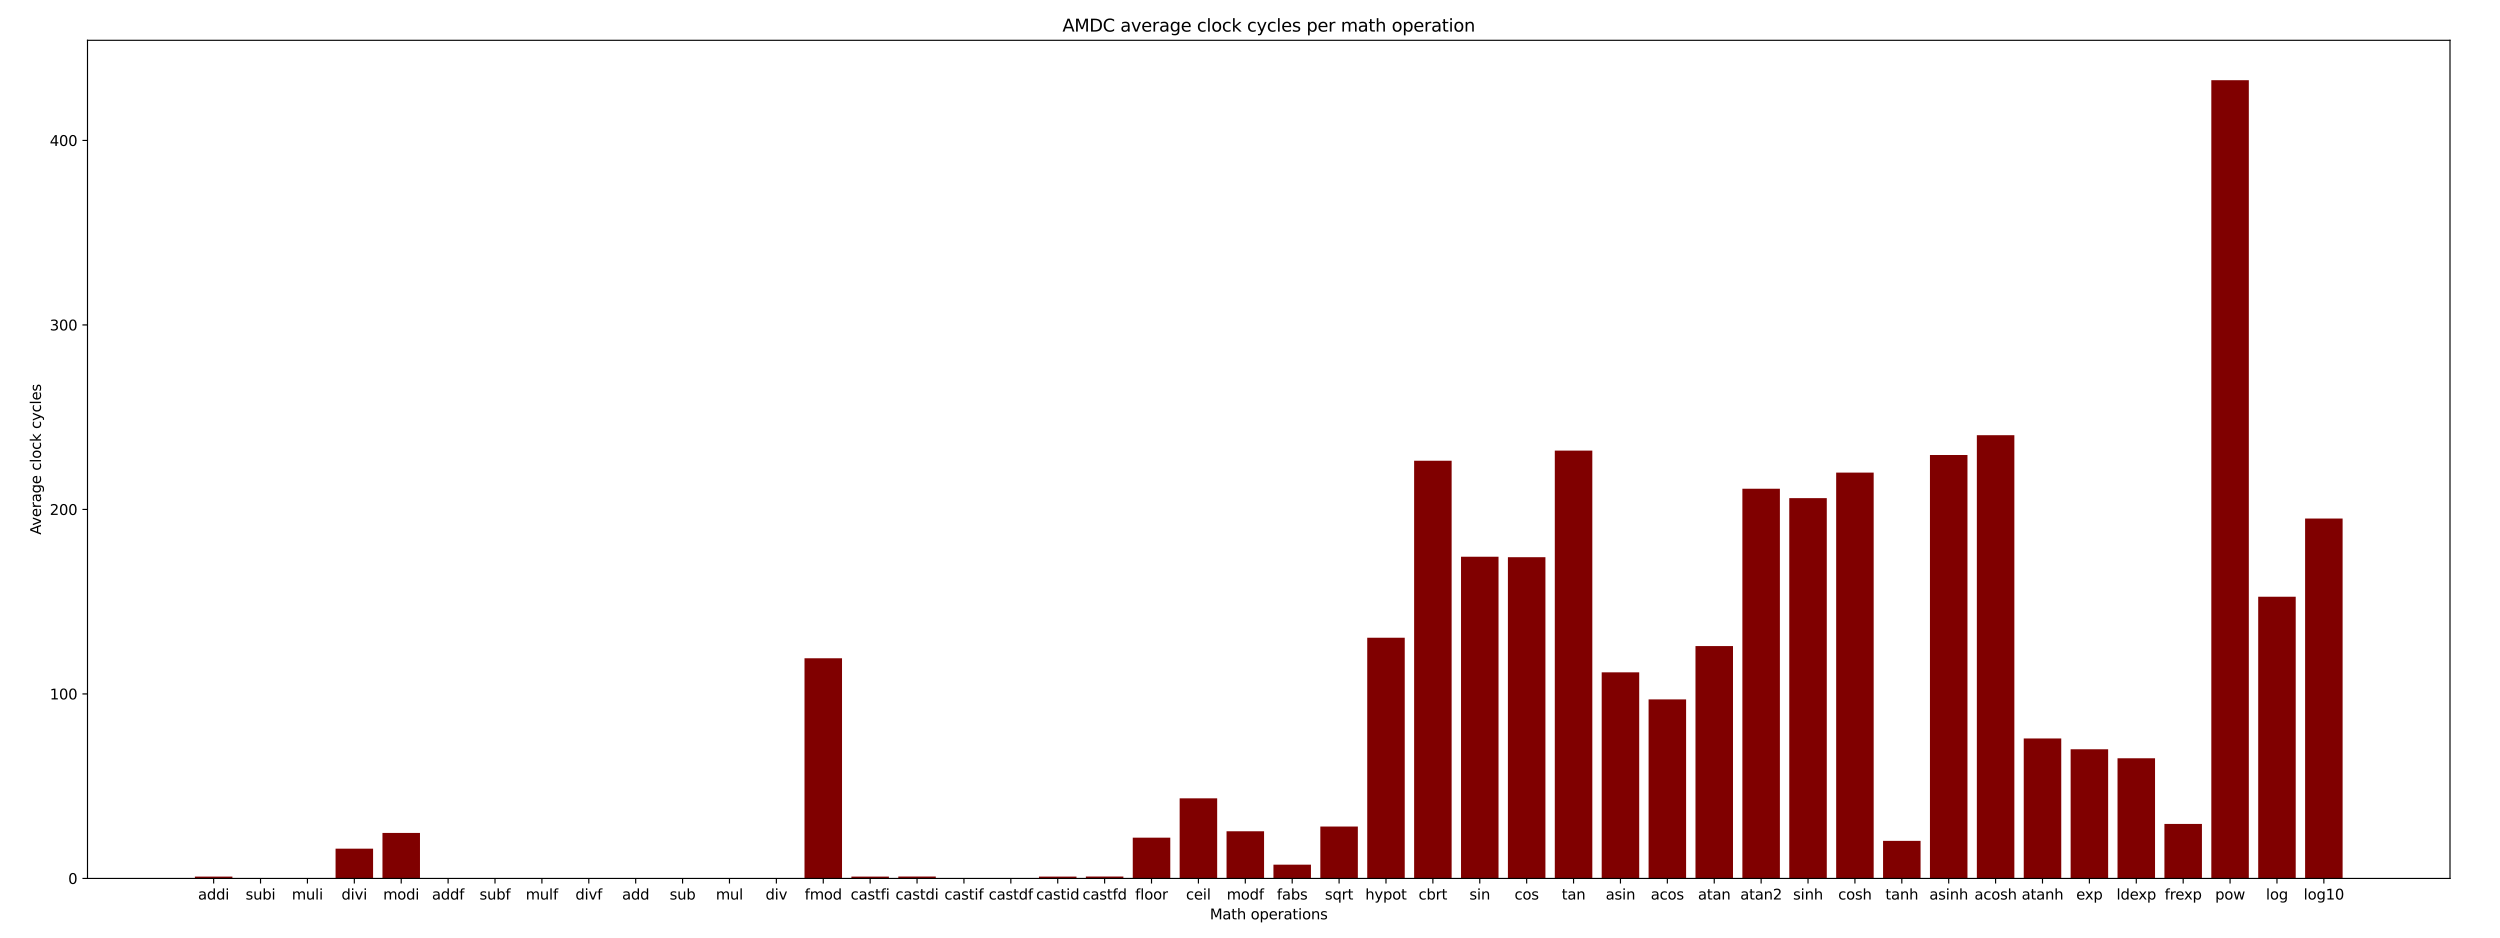 <?xml version="1.0" encoding="utf-8" standalone="no"?>
<!DOCTYPE svg PUBLIC "-//W3C//DTD SVG 1.1//EN"
  "http://www.w3.org/Graphics/SVG/1.1/DTD/svg11.dtd">
<svg xmlns:xlink="http://www.w3.org/1999/xlink" width="1728pt" height="648pt" viewBox="0 0 1728 648" xmlns="http://www.w3.org/2000/svg" version="1.1">
 <defs>
  <style type="text/css">*{stroke-linejoin: round; stroke-linecap: butt}</style>
 </defs>
 <g id="figure_1">
  <g id="patch_1">
   <path d="M 0 648 
L 1728 648 
L 1728 0 
L 0 0 
z
" style="fill: #ffffff"/>
  </g>
  <g id="axes_1">
   <g id="patch_2">
    <path d="M 60.48 607.176 
L 1693.44 607.176 
L 1693.44 27.864 
L 60.48 27.864 
z
" style="fill: #ffffff"/>
   </g>
   <g id="patch_3">
    <path d="M 134.705 607.176 
L 160.636 607.176 
L 160.636 605.888 
L 134.705 605.888 
z
" clip-path="url(#p6e0e97dd45)" style="fill: #800000"/>
   </g>
   <g id="patch_4">
    <path d="M 167.118 607.176 
L 193.049 607.176 
L 193.049 607.176 
L 167.118 607.176 
z
" clip-path="url(#p6e0e97dd45)" style="fill: #800000"/>
   </g>
   <g id="patch_5">
    <path d="M 199.531 607.176 
L 225.461 607.176 
L 225.461 607.176 
L 199.531 607.176 
z
" clip-path="url(#p6e0e97dd45)" style="fill: #800000"/>
   </g>
   <g id="patch_6">
    <path d="M 231.944 607.176 
L 257.874 607.176 
L 257.874 586.593 
L 231.944 586.593 
z
" clip-path="url(#p6e0e97dd45)" style="fill: #800000"/>
   </g>
   <g id="patch_7">
    <path d="M 264.357 607.176 
L 290.287 607.176 
L 290.287 575.715 
L 264.357 575.715 
z
" clip-path="url(#p6e0e97dd45)" style="fill: #800000"/>
   </g>
   <g id="patch_8">
    <path d="M 296.77 607.176 
L 322.7 607.176 
L 322.7 607.176 
L 296.77 607.176 
z
" clip-path="url(#p6e0e97dd45)" style="fill: #800000"/>
   </g>
   <g id="patch_9">
    <path d="M 329.183 607.176 
L 355.113 607.176 
L 355.113 607.087 
L 329.183 607.087 
z
" clip-path="url(#p6e0e97dd45)" style="fill: #800000"/>
   </g>
   <g id="patch_10">
    <path d="M 361.595 607.176 
L 387.526 607.176 
L 387.526 607.087 
L 361.595 607.087 
z
" clip-path="url(#p6e0e97dd45)" style="fill: #800000"/>
   </g>
   <g id="patch_11">
    <path d="M 394.008 607.176 
L 419.939 607.176 
L 419.939 607.023 
L 394.008 607.023 
z
" clip-path="url(#p6e0e97dd45)" style="fill: #800000"/>
   </g>
   <g id="patch_12">
    <path d="M 426.421 607.176 
L 452.352 607.176 
L 452.352 606.985 
L 426.421 606.985 
z
" clip-path="url(#p6e0e97dd45)" style="fill: #800000"/>
   </g>
   <g id="patch_13">
    <path d="M 458.834 607.176 
L 484.764 607.176 
L 484.764 607.087 
L 458.834 607.087 
z
" clip-path="url(#p6e0e97dd45)" style="fill: #800000"/>
   </g>
   <g id="patch_14">
    <path d="M 491.247 607.176 
L 517.177 607.176 
L 517.177 607.087 
L 491.247 607.087 
z
" clip-path="url(#p6e0e97dd45)" style="fill: #800000"/>
   </g>
   <g id="patch_15">
    <path d="M 523.66 607.176 
L 549.59 607.176 
L 549.59 607.099 
L 523.66 607.099 
z
" clip-path="url(#p6e0e97dd45)" style="fill: #800000"/>
   </g>
   <g id="patch_16">
    <path d="M 556.073 607.176 
L 582.003 607.176 
L 582.003 454.987 
L 556.073 454.987 
z
" clip-path="url(#p6e0e97dd45)" style="fill: #800000"/>
   </g>
   <g id="patch_17">
    <path d="M 588.486 607.176 
L 614.416 607.176 
L 614.416 605.888 
L 588.486 605.888 
z
" clip-path="url(#p6e0e97dd45)" style="fill: #800000"/>
   </g>
   <g id="patch_18">
    <path d="M 620.898 607.176 
L 646.829 607.176 
L 646.829 605.875 
L 620.898 605.875 
z
" clip-path="url(#p6e0e97dd45)" style="fill: #800000"/>
   </g>
   <g id="patch_19">
    <path d="M 653.311 607.176 
L 679.242 607.176 
L 679.242 607.163 
L 653.311 607.163 
z
" clip-path="url(#p6e0e97dd45)" style="fill: #800000"/>
   </g>
   <g id="patch_20">
    <path d="M 685.724 607.176 
L 711.654 607.176 
L 711.654 607.163 
L 685.724 607.163 
z
" clip-path="url(#p6e0e97dd45)" style="fill: #800000"/>
   </g>
   <g id="patch_21">
    <path d="M 718.137 607.176 
L 744.067 607.176 
L 744.067 605.913 
L 718.137 605.913 
z
" clip-path="url(#p6e0e97dd45)" style="fill: #800000"/>
   </g>
   <g id="patch_22">
    <path d="M 750.55 607.176 
L 776.48 607.176 
L 776.48 605.837 
L 750.55 605.837 
z
" clip-path="url(#p6e0e97dd45)" style="fill: #800000"/>
   </g>
   <g id="patch_23">
    <path d="M 782.963 607.176 
L 808.893 607.176 
L 808.893 578.993 
L 782.963 578.993 
z
" clip-path="url(#p6e0e97dd45)" style="fill: #800000"/>
   </g>
   <g id="patch_24">
    <path d="M 815.376 607.176 
L 841.306 607.176 
L 841.306 551.817 
L 815.376 551.817 
z
" clip-path="url(#p6e0e97dd45)" style="fill: #800000"/>
   </g>
   <g id="patch_25">
    <path d="M 847.788 607.176 
L 873.719 607.176 
L 873.719 574.555 
L 847.788 574.555 
z
" clip-path="url(#p6e0e97dd45)" style="fill: #800000"/>
   </g>
   <g id="patch_26">
    <path d="M 880.201 607.176 
L 906.132 607.176 
L 906.132 597.675 
L 880.201 597.675 
z
" clip-path="url(#p6e0e97dd45)" style="fill: #800000"/>
   </g>
   <g id="patch_27">
    <path d="M 912.614 607.176 
L 938.544 607.176 
L 938.544 571.29 
L 912.614 571.29 
z
" clip-path="url(#p6e0e97dd45)" style="fill: #800000"/>
   </g>
   <g id="patch_28">
    <path d="M 945.027 607.176 
L 970.957 607.176 
L 970.957 440.781 
L 945.027 440.781 
z
" clip-path="url(#p6e0e97dd45)" style="fill: #800000"/>
   </g>
   <g id="patch_29">
    <path d="M 977.44 607.176 
L 1003.37 607.176 
L 1003.37 318.446 
L 977.44 318.446 
z
" clip-path="url(#p6e0e97dd45)" style="fill: #800000"/>
   </g>
   <g id="patch_30">
    <path d="M 1009.853 607.176 
L 1035.783 607.176 
L 1035.783 384.823 
L 1009.853 384.823 
z
" clip-path="url(#p6e0e97dd45)" style="fill: #800000"/>
   </g>
   <g id="patch_31">
    <path d="M 1042.266 607.176 
L 1068.196 607.176 
L 1068.196 385.129 
L 1042.266 385.129 
z
" clip-path="url(#p6e0e97dd45)" style="fill: #800000"/>
   </g>
   <g id="patch_32">
    <path d="M 1074.678 607.176 
L 1100.609 607.176 
L 1100.609 311.47 
L 1074.678 311.47 
z
" clip-path="url(#p6e0e97dd45)" style="fill: #800000"/>
   </g>
   <g id="patch_33">
    <path d="M 1107.091 607.176 
L 1133.022 607.176 
L 1133.022 464.73 
L 1107.091 464.73 
z
" clip-path="url(#p6e0e97dd45)" style="fill: #800000"/>
   </g>
   <g id="patch_34">
    <path d="M 1139.504 607.176 
L 1165.434 607.176 
L 1165.434 483.438 
L 1139.504 483.438 
z
" clip-path="url(#p6e0e97dd45)" style="fill: #800000"/>
   </g>
   <g id="patch_35">
    <path d="M 1171.917 607.176 
L 1197.847 607.176 
L 1197.847 446.558 
L 1171.917 446.558 
z
" clip-path="url(#p6e0e97dd45)" style="fill: #800000"/>
   </g>
   <g id="patch_36">
    <path d="M 1204.33 607.176 
L 1230.26 607.176 
L 1230.26 337.791 
L 1204.33 337.791 
z
" clip-path="url(#p6e0e97dd45)" style="fill: #800000"/>
   </g>
   <g id="patch_37">
    <path d="M 1236.743 607.176 
L 1262.673 607.176 
L 1262.673 344.308 
L 1236.743 344.308 
z
" clip-path="url(#p6e0e97dd45)" style="fill: #800000"/>
   </g>
   <g id="patch_38">
    <path d="M 1269.156 607.176 
L 1295.086 607.176 
L 1295.086 326.658 
L 1269.156 326.658 
z
" clip-path="url(#p6e0e97dd45)" style="fill: #800000"/>
   </g>
   <g id="patch_39">
    <path d="M 1301.568 607.176 
L 1327.499 607.176 
L 1327.499 581.225 
L 1301.568 581.225 
z
" clip-path="url(#p6e0e97dd45)" style="fill: #800000"/>
   </g>
   <g id="patch_40">
    <path d="M 1333.981 607.176 
L 1359.912 607.176 
L 1359.912 314.493 
L 1333.981 314.493 
z
" clip-path="url(#p6e0e97dd45)" style="fill: #800000"/>
   </g>
   <g id="patch_41">
    <path d="M 1366.394 607.176 
L 1392.325 607.176 
L 1392.325 300.809 
L 1366.394 300.809 
z
" clip-path="url(#p6e0e97dd45)" style="fill: #800000"/>
   </g>
   <g id="patch_42">
    <path d="M 1398.807 607.176 
L 1424.737 607.176 
L 1424.737 510.423 
L 1398.807 510.423 
z
" clip-path="url(#p6e0e97dd45)" style="fill: #800000"/>
   </g>
   <g id="patch_43">
    <path d="M 1431.22 607.176 
L 1457.15 607.176 
L 1457.15 517.87 
L 1431.22 517.87 
z
" clip-path="url(#p6e0e97dd45)" style="fill: #800000"/>
   </g>
   <g id="patch_44">
    <path d="M 1463.633 607.176 
L 1489.563 607.176 
L 1489.563 524.106 
L 1463.633 524.106 
z
" clip-path="url(#p6e0e97dd45)" style="fill: #800000"/>
   </g>
   <g id="patch_45">
    <path d="M 1496.046 607.176 
L 1521.976 607.176 
L 1521.976 569.492 
L 1496.046 569.492 
z
" clip-path="url(#p6e0e97dd45)" style="fill: #800000"/>
   </g>
   <g id="patch_46">
    <path d="M 1528.459 607.176 
L 1554.389 607.176 
L 1554.389 55.45 
L 1528.459 55.45 
z
" clip-path="url(#p6e0e97dd45)" style="fill: #800000"/>
   </g>
   <g id="patch_47">
    <path d="M 1560.871 607.176 
L 1586.802 607.176 
L 1586.802 412.483 
L 1560.871 412.483 
z
" clip-path="url(#p6e0e97dd45)" style="fill: #800000"/>
   </g>
   <g id="patch_48">
    <path d="M 1593.284 607.176 
L 1619.215 607.176 
L 1619.215 358.425 
L 1593.284 358.425 
z
" clip-path="url(#p6e0e97dd45)" style="fill: #800000"/>
   </g>
   <g id="matplotlib.axis_1">
    <g id="xtick_1">
     <g id="line2d_1">
      <defs>
       <path id="me22d245ce6" d="M 0 0 
L 0 3.5 
" style="stroke: #000000; stroke-width: 0.8"/>
      </defs>
      <g>
       <use xlink:href="#me22d245ce6" x="147.671" y="607.176" style="stroke: #000000; stroke-width: 0.8"/>
      </g>
     </g>
     <g id="text_1">
      <!-- addi -->
      <g transform="translate(136.869 621.774) scale(0.1 -0.1)">
       <defs>
        <path id="DejaVuSans-61" d="M 2194 1759 
Q 1497 1759 1228 1600 
Q 959 1441 959 1056 
Q 959 750 1161 570 
Q 1363 391 1709 391 
Q 2188 391 2477 730 
Q 2766 1069 2766 1631 
L 2766 1759 
L 2194 1759 
z
M 3341 1997 
L 3341 0 
L 2766 0 
L 2766 531 
Q 2569 213 2275 61 
Q 1981 -91 1556 -91 
Q 1019 -91 701 211 
Q 384 513 384 1019 
Q 384 1609 779 1909 
Q 1175 2209 1959 2209 
L 2766 2209 
L 2766 2266 
Q 2766 2663 2505 2880 
Q 2244 3097 1772 3097 
Q 1472 3097 1187 3025 
Q 903 2953 641 2809 
L 641 3341 
Q 956 3463 1253 3523 
Q 1550 3584 1831 3584 
Q 2591 3584 2966 3190 
Q 3341 2797 3341 1997 
z
" transform="scale(0.016)"/>
        <path id="DejaVuSans-64" d="M 2906 2969 
L 2906 4863 
L 3481 4863 
L 3481 0 
L 2906 0 
L 2906 525 
Q 2725 213 2448 61 
Q 2172 -91 1784 -91 
Q 1150 -91 751 415 
Q 353 922 353 1747 
Q 353 2572 751 3078 
Q 1150 3584 1784 3584 
Q 2172 3584 2448 3432 
Q 2725 3281 2906 2969 
z
M 947 1747 
Q 947 1113 1208 752 
Q 1469 391 1925 391 
Q 2381 391 2643 752 
Q 2906 1113 2906 1747 
Q 2906 2381 2643 2742 
Q 2381 3103 1925 3103 
Q 1469 3103 1208 2742 
Q 947 2381 947 1747 
z
" transform="scale(0.016)"/>
        <path id="DejaVuSans-69" d="M 603 3500 
L 1178 3500 
L 1178 0 
L 603 0 
L 603 3500 
z
M 603 4863 
L 1178 4863 
L 1178 4134 
L 603 4134 
L 603 4863 
z
" transform="scale(0.016)"/>
       </defs>
       <use xlink:href="#DejaVuSans-61"/>
       <use xlink:href="#DejaVuSans-64" x="61.279"/>
       <use xlink:href="#DejaVuSans-64" x="124.756"/>
       <use xlink:href="#DejaVuSans-69" x="188.232"/>
      </g>
     </g>
    </g>
    <g id="xtick_2">
     <g id="line2d_2">
      <g>
       <use xlink:href="#me22d245ce6" x="180.083" y="607.176" style="stroke: #000000; stroke-width: 0.8"/>
      </g>
     </g>
     <g id="text_2">
      <!-- subi -->
      <g transform="translate(169.747 621.774) scale(0.1 -0.1)">
       <defs>
        <path id="DejaVuSans-73" d="M 2834 3397 
L 2834 2853 
Q 2591 2978 2328 3040 
Q 2066 3103 1784 3103 
Q 1356 3103 1142 2972 
Q 928 2841 928 2578 
Q 928 2378 1081 2264 
Q 1234 2150 1697 2047 
L 1894 2003 
Q 2506 1872 2764 1633 
Q 3022 1394 3022 966 
Q 3022 478 2636 193 
Q 2250 -91 1575 -91 
Q 1294 -91 989 -36 
Q 684 19 347 128 
L 347 722 
Q 666 556 975 473 
Q 1284 391 1588 391 
Q 1994 391 2212 530 
Q 2431 669 2431 922 
Q 2431 1156 2273 1281 
Q 2116 1406 1581 1522 
L 1381 1569 
Q 847 1681 609 1914 
Q 372 2147 372 2553 
Q 372 3047 722 3315 
Q 1072 3584 1716 3584 
Q 2034 3584 2315 3537 
Q 2597 3491 2834 3397 
z
" transform="scale(0.016)"/>
        <path id="DejaVuSans-75" d="M 544 1381 
L 544 3500 
L 1119 3500 
L 1119 1403 
Q 1119 906 1312 657 
Q 1506 409 1894 409 
Q 2359 409 2629 706 
Q 2900 1003 2900 1516 
L 2900 3500 
L 3475 3500 
L 3475 0 
L 2900 0 
L 2900 538 
Q 2691 219 2414 64 
Q 2138 -91 1772 -91 
Q 1169 -91 856 284 
Q 544 659 544 1381 
z
M 1991 3584 
L 1991 3584 
z
" transform="scale(0.016)"/>
        <path id="DejaVuSans-62" d="M 3116 1747 
Q 3116 2381 2855 2742 
Q 2594 3103 2138 3103 
Q 1681 3103 1420 2742 
Q 1159 2381 1159 1747 
Q 1159 1113 1420 752 
Q 1681 391 2138 391 
Q 2594 391 2855 752 
Q 3116 1113 3116 1747 
z
M 1159 2969 
Q 1341 3281 1617 3432 
Q 1894 3584 2278 3584 
Q 2916 3584 3314 3078 
Q 3713 2572 3713 1747 
Q 3713 922 3314 415 
Q 2916 -91 2278 -91 
Q 1894 -91 1617 61 
Q 1341 213 1159 525 
L 1159 0 
L 581 0 
L 581 4863 
L 1159 4863 
L 1159 2969 
z
" transform="scale(0.016)"/>
       </defs>
       <use xlink:href="#DejaVuSans-73"/>
       <use xlink:href="#DejaVuSans-75" x="52.1"/>
       <use xlink:href="#DejaVuSans-62" x="115.479"/>
       <use xlink:href="#DejaVuSans-69" x="178.955"/>
      </g>
     </g>
    </g>
    <g id="xtick_3">
     <g id="line2d_3">
      <g>
       <use xlink:href="#me22d245ce6" x="212.496" y="607.176" style="stroke: #000000; stroke-width: 0.8"/>
      </g>
     </g>
     <g id="text_3">
      <!-- muli -->
      <g transform="translate(201.679 621.774) scale(0.1 -0.1)">
       <defs>
        <path id="DejaVuSans-6d" d="M 3328 2828 
Q 3544 3216 3844 3400 
Q 4144 3584 4550 3584 
Q 5097 3584 5394 3201 
Q 5691 2819 5691 2113 
L 5691 0 
L 5113 0 
L 5113 2094 
Q 5113 2597 4934 2840 
Q 4756 3084 4391 3084 
Q 3944 3084 3684 2787 
Q 3425 2491 3425 1978 
L 3425 0 
L 2847 0 
L 2847 2094 
Q 2847 2600 2669 2842 
Q 2491 3084 2119 3084 
Q 1678 3084 1418 2786 
Q 1159 2488 1159 1978 
L 1159 0 
L 581 0 
L 581 3500 
L 1159 3500 
L 1159 2956 
Q 1356 3278 1631 3431 
Q 1906 3584 2284 3584 
Q 2666 3584 2933 3390 
Q 3200 3197 3328 2828 
z
" transform="scale(0.016)"/>
        <path id="DejaVuSans-6c" d="M 603 4863 
L 1178 4863 
L 1178 0 
L 603 0 
L 603 4863 
z
" transform="scale(0.016)"/>
       </defs>
       <use xlink:href="#DejaVuSans-6d"/>
       <use xlink:href="#DejaVuSans-75" x="97.412"/>
       <use xlink:href="#DejaVuSans-6c" x="160.791"/>
       <use xlink:href="#DejaVuSans-69" x="188.574"/>
      </g>
     </g>
    </g>
    <g id="xtick_4">
     <g id="line2d_4">
      <g>
       <use xlink:href="#me22d245ce6" x="244.909" y="607.176" style="stroke: #000000; stroke-width: 0.8"/>
      </g>
     </g>
     <g id="text_4">
      <!-- divi -->
      <g transform="translate(235.997 621.774) scale(0.1 -0.1)">
       <defs>
        <path id="DejaVuSans-76" d="M 191 3500 
L 800 3500 
L 1894 563 
L 2988 3500 
L 3597 3500 
L 2284 0 
L 1503 0 
L 191 3500 
z
" transform="scale(0.016)"/>
       </defs>
       <use xlink:href="#DejaVuSans-64"/>
       <use xlink:href="#DejaVuSans-69" x="63.477"/>
       <use xlink:href="#DejaVuSans-76" x="91.26"/>
       <use xlink:href="#DejaVuSans-69" x="150.439"/>
      </g>
     </g>
    </g>
    <g id="xtick_5">
     <g id="line2d_5">
      <g>
       <use xlink:href="#me22d245ce6" x="277.322" y="607.176" style="stroke: #000000; stroke-width: 0.8"/>
      </g>
     </g>
     <g id="text_5">
      <!-- modi -->
      <g transform="translate(264.829 621.774) scale(0.1 -0.1)">
       <defs>
        <path id="DejaVuSans-6f" d="M 1959 3097 
Q 1497 3097 1228 2736 
Q 959 2375 959 1747 
Q 959 1119 1226 758 
Q 1494 397 1959 397 
Q 2419 397 2687 759 
Q 2956 1122 2956 1747 
Q 2956 2369 2687 2733 
Q 2419 3097 1959 3097 
z
M 1959 3584 
Q 2709 3584 3137 3096 
Q 3566 2609 3566 1747 
Q 3566 888 3137 398 
Q 2709 -91 1959 -91 
Q 1206 -91 779 398 
Q 353 888 353 1747 
Q 353 2609 779 3096 
Q 1206 3584 1959 3584 
z
" transform="scale(0.016)"/>
       </defs>
       <use xlink:href="#DejaVuSans-6d"/>
       <use xlink:href="#DejaVuSans-6f" x="97.412"/>
       <use xlink:href="#DejaVuSans-64" x="158.594"/>
       <use xlink:href="#DejaVuSans-69" x="222.07"/>
      </g>
     </g>
    </g>
    <g id="xtick_6">
     <g id="line2d_6">
      <g>
       <use xlink:href="#me22d245ce6" x="309.735" y="607.176" style="stroke: #000000; stroke-width: 0.8"/>
      </g>
     </g>
     <g id="text_6">
      <!-- addf -->
      <g transform="translate(298.562 621.774) scale(0.1 -0.1)">
       <defs>
        <path id="DejaVuSans-66" d="M 2375 4863 
L 2375 4384 
L 1825 4384 
Q 1516 4384 1395 4259 
Q 1275 4134 1275 3809 
L 1275 3500 
L 2222 3500 
L 2222 3053 
L 1275 3053 
L 1275 0 
L 697 0 
L 697 3053 
L 147 3053 
L 147 3500 
L 697 3500 
L 697 3744 
Q 697 4328 969 4595 
Q 1241 4863 1831 4863 
L 2375 4863 
z
" transform="scale(0.016)"/>
       </defs>
       <use xlink:href="#DejaVuSans-61"/>
       <use xlink:href="#DejaVuSans-64" x="61.279"/>
       <use xlink:href="#DejaVuSans-64" x="124.756"/>
       <use xlink:href="#DejaVuSans-66" x="188.232"/>
      </g>
     </g>
    </g>
    <g id="xtick_7">
     <g id="line2d_7">
      <g>
       <use xlink:href="#me22d245ce6" x="342.148" y="607.176" style="stroke: #000000; stroke-width: 0.8"/>
      </g>
     </g>
     <g id="text_7">
      <!-- subf -->
      <g transform="translate(331.44 621.774) scale(0.1 -0.1)">
       <use xlink:href="#DejaVuSans-73"/>
       <use xlink:href="#DejaVuSans-75" x="52.1"/>
       <use xlink:href="#DejaVuSans-62" x="115.479"/>
       <use xlink:href="#DejaVuSans-66" x="178.955"/>
      </g>
     </g>
    </g>
    <g id="xtick_8">
     <g id="line2d_8">
      <g>
       <use xlink:href="#me22d245ce6" x="374.561" y="607.176" style="stroke: #000000; stroke-width: 0.8"/>
      </g>
     </g>
     <g id="text_8">
      <!-- mulf -->
      <g transform="translate(363.372 621.774) scale(0.1 -0.1)">
       <use xlink:href="#DejaVuSans-6d"/>
       <use xlink:href="#DejaVuSans-75" x="97.412"/>
       <use xlink:href="#DejaVuSans-6c" x="160.791"/>
       <use xlink:href="#DejaVuSans-66" x="188.574"/>
      </g>
     </g>
    </g>
    <g id="xtick_9">
     <g id="line2d_9">
      <g>
       <use xlink:href="#me22d245ce6" x="406.973" y="607.176" style="stroke: #000000; stroke-width: 0.8"/>
      </g>
     </g>
     <g id="text_9">
      <!-- divf -->
      <g transform="translate(397.691 621.774) scale(0.1 -0.1)">
       <use xlink:href="#DejaVuSans-64"/>
       <use xlink:href="#DejaVuSans-69" x="63.477"/>
       <use xlink:href="#DejaVuSans-76" x="91.26"/>
       <use xlink:href="#DejaVuSans-66" x="150.439"/>
      </g>
     </g>
    </g>
    <g id="xtick_10">
     <g id="line2d_10">
      <g>
       <use xlink:href="#me22d245ce6" x="439.386" y="607.176" style="stroke: #000000; stroke-width: 0.8"/>
      </g>
     </g>
     <g id="text_10">
      <!-- add -->
      <g transform="translate(429.974 621.774) scale(0.1 -0.1)">
       <use xlink:href="#DejaVuSans-61"/>
       <use xlink:href="#DejaVuSans-64" x="61.279"/>
       <use xlink:href="#DejaVuSans-64" x="124.756"/>
      </g>
     </g>
    </g>
    <g id="xtick_11">
     <g id="line2d_11">
      <g>
       <use xlink:href="#me22d245ce6" x="471.799" y="607.176" style="stroke: #000000; stroke-width: 0.8"/>
      </g>
     </g>
     <g id="text_11">
      <!-- sub -->
      <g transform="translate(462.852 621.774) scale(0.1 -0.1)">
       <use xlink:href="#DejaVuSans-73"/>
       <use xlink:href="#DejaVuSans-75" x="52.1"/>
       <use xlink:href="#DejaVuSans-62" x="115.479"/>
      </g>
     </g>
    </g>
    <g id="xtick_12">
     <g id="line2d_12">
      <g>
       <use xlink:href="#me22d245ce6" x="504.212" y="607.176" style="stroke: #000000; stroke-width: 0.8"/>
      </g>
     </g>
     <g id="text_12">
      <!-- mul -->
      <g transform="translate(494.784 621.774) scale(0.1 -0.1)">
       <use xlink:href="#DejaVuSans-6d"/>
       <use xlink:href="#DejaVuSans-75" x="97.412"/>
       <use xlink:href="#DejaVuSans-6c" x="160.791"/>
      </g>
     </g>
    </g>
    <g id="xtick_13">
     <g id="line2d_13">
      <g>
       <use xlink:href="#me22d245ce6" x="536.625" y="607.176" style="stroke: #000000; stroke-width: 0.8"/>
      </g>
     </g>
     <g id="text_13">
      <!-- div -->
      <g transform="translate(529.102 621.774) scale(0.1 -0.1)">
       <use xlink:href="#DejaVuSans-64"/>
       <use xlink:href="#DejaVuSans-69" x="63.477"/>
       <use xlink:href="#DejaVuSans-76" x="91.26"/>
      </g>
     </g>
    </g>
    <g id="xtick_14">
     <g id="line2d_14">
      <g>
       <use xlink:href="#me22d245ce6" x="569.038" y="607.176" style="stroke: #000000; stroke-width: 0.8"/>
      </g>
     </g>
     <g id="text_14">
      <!-- fmod -->
      <g transform="translate(556.174 621.774) scale(0.1 -0.1)">
       <use xlink:href="#DejaVuSans-66"/>
       <use xlink:href="#DejaVuSans-6d" x="35.205"/>
       <use xlink:href="#DejaVuSans-6f" x="132.617"/>
       <use xlink:href="#DejaVuSans-64" x="193.799"/>
      </g>
     </g>
    </g>
    <g id="xtick_15">
     <g id="line2d_15">
      <g>
       <use xlink:href="#me22d245ce6" x="601.451" y="607.176" style="stroke: #000000; stroke-width: 0.8"/>
      </g>
     </g>
     <g id="text_15">
      <!-- castfi -->
      <g transform="translate(587.923 621.774) scale(0.1 -0.1)">
       <defs>
        <path id="DejaVuSans-63" d="M 3122 3366 
L 3122 2828 
Q 2878 2963 2633 3030 
Q 2388 3097 2138 3097 
Q 1578 3097 1268 2742 
Q 959 2388 959 1747 
Q 959 1106 1268 751 
Q 1578 397 2138 397 
Q 2388 397 2633 464 
Q 2878 531 3122 666 
L 3122 134 
Q 2881 22 2623 -34 
Q 2366 -91 2075 -91 
Q 1284 -91 818 406 
Q 353 903 353 1747 
Q 353 2603 823 3093 
Q 1294 3584 2113 3584 
Q 2378 3584 2631 3529 
Q 2884 3475 3122 3366 
z
" transform="scale(0.016)"/>
        <path id="DejaVuSans-74" d="M 1172 4494 
L 1172 3500 
L 2356 3500 
L 2356 3053 
L 1172 3053 
L 1172 1153 
Q 1172 725 1289 603 
Q 1406 481 1766 481 
L 2356 481 
L 2356 0 
L 1766 0 
Q 1100 0 847 248 
Q 594 497 594 1153 
L 594 3053 
L 172 3053 
L 172 3500 
L 594 3500 
L 594 4494 
L 1172 4494 
z
" transform="scale(0.016)"/>
       </defs>
       <use xlink:href="#DejaVuSans-63"/>
       <use xlink:href="#DejaVuSans-61" x="54.98"/>
       <use xlink:href="#DejaVuSans-73" x="116.26"/>
       <use xlink:href="#DejaVuSans-74" x="168.359"/>
       <use xlink:href="#DejaVuSans-66" x="207.568"/>
       <use xlink:href="#DejaVuSans-69" x="242.773"/>
      </g>
     </g>
    </g>
    <g id="xtick_16">
     <g id="line2d_16">
      <g>
       <use xlink:href="#me22d245ce6" x="633.864" y="607.176" style="stroke: #000000; stroke-width: 0.8"/>
      </g>
     </g>
     <g id="text_16">
      <!-- castdi -->
      <g transform="translate(618.922 621.774) scale(0.1 -0.1)">
       <use xlink:href="#DejaVuSans-63"/>
       <use xlink:href="#DejaVuSans-61" x="54.98"/>
       <use xlink:href="#DejaVuSans-73" x="116.26"/>
       <use xlink:href="#DejaVuSans-74" x="168.359"/>
       <use xlink:href="#DejaVuSans-64" x="207.568"/>
       <use xlink:href="#DejaVuSans-69" x="271.045"/>
      </g>
     </g>
    </g>
    <g id="xtick_17">
     <g id="line2d_17">
      <g>
       <use xlink:href="#me22d245ce6" x="666.276" y="607.176" style="stroke: #000000; stroke-width: 0.8"/>
      </g>
     </g>
     <g id="text_17">
      <!-- castif -->
      <g transform="translate(652.749 621.774) scale(0.1 -0.1)">
       <use xlink:href="#DejaVuSans-63"/>
       <use xlink:href="#DejaVuSans-61" x="54.98"/>
       <use xlink:href="#DejaVuSans-73" x="116.26"/>
       <use xlink:href="#DejaVuSans-74" x="168.359"/>
       <use xlink:href="#DejaVuSans-69" x="207.568"/>
       <use xlink:href="#DejaVuSans-66" x="235.352"/>
      </g>
     </g>
    </g>
    <g id="xtick_18">
     <g id="line2d_18">
      <g>
       <use xlink:href="#me22d245ce6" x="698.689" y="607.176" style="stroke: #000000; stroke-width: 0.8"/>
      </g>
     </g>
     <g id="text_18">
      <!-- castdf -->
      <g transform="translate(683.377 621.774) scale(0.1 -0.1)">
       <use xlink:href="#DejaVuSans-63"/>
       <use xlink:href="#DejaVuSans-61" x="54.98"/>
       <use xlink:href="#DejaVuSans-73" x="116.26"/>
       <use xlink:href="#DejaVuSans-74" x="168.359"/>
       <use xlink:href="#DejaVuSans-64" x="207.568"/>
       <use xlink:href="#DejaVuSans-66" x="271.045"/>
      </g>
     </g>
    </g>
    <g id="xtick_19">
     <g id="line2d_19">
      <g>
       <use xlink:href="#me22d245ce6" x="731.102" y="607.176" style="stroke: #000000; stroke-width: 0.8"/>
      </g>
     </g>
     <g id="text_19">
      <!-- castid -->
      <g transform="translate(716.161 621.774) scale(0.1 -0.1)">
       <use xlink:href="#DejaVuSans-63"/>
       <use xlink:href="#DejaVuSans-61" x="54.98"/>
       <use xlink:href="#DejaVuSans-73" x="116.26"/>
       <use xlink:href="#DejaVuSans-74" x="168.359"/>
       <use xlink:href="#DejaVuSans-69" x="207.568"/>
       <use xlink:href="#DejaVuSans-64" x="235.352"/>
      </g>
     </g>
    </g>
    <g id="xtick_20">
     <g id="line2d_20">
      <g>
       <use xlink:href="#me22d245ce6" x="763.515" y="607.176" style="stroke: #000000; stroke-width: 0.8"/>
      </g>
     </g>
     <g id="text_20">
      <!-- castfd -->
      <g transform="translate(748.202 621.774) scale(0.1 -0.1)">
       <use xlink:href="#DejaVuSans-63"/>
       <use xlink:href="#DejaVuSans-61" x="54.98"/>
       <use xlink:href="#DejaVuSans-73" x="116.26"/>
       <use xlink:href="#DejaVuSans-74" x="168.359"/>
       <use xlink:href="#DejaVuSans-66" x="207.568"/>
       <use xlink:href="#DejaVuSans-64" x="242.773"/>
      </g>
     </g>
    </g>
    <g id="xtick_21">
     <g id="line2d_21">
      <g>
       <use xlink:href="#me22d245ce6" x="795.928" y="607.176" style="stroke: #000000; stroke-width: 0.8"/>
      </g>
     </g>
     <g id="text_21">
      <!-- floor -->
      <g transform="translate(784.604 621.774) scale(0.1 -0.1)">
       <defs>
        <path id="DejaVuSans-72" d="M 2631 2963 
Q 2534 3019 2420 3045 
Q 2306 3072 2169 3072 
Q 1681 3072 1420 2755 
Q 1159 2438 1159 1844 
L 1159 0 
L 581 0 
L 581 3500 
L 1159 3500 
L 1159 2956 
Q 1341 3275 1631 3429 
Q 1922 3584 2338 3584 
Q 2397 3584 2469 3576 
Q 2541 3569 2628 3553 
L 2631 2963 
z
" transform="scale(0.016)"/>
       </defs>
       <use xlink:href="#DejaVuSans-66"/>
       <use xlink:href="#DejaVuSans-6c" x="35.205"/>
       <use xlink:href="#DejaVuSans-6f" x="62.988"/>
       <use xlink:href="#DejaVuSans-6f" x="124.17"/>
       <use xlink:href="#DejaVuSans-72" x="185.352"/>
      </g>
     </g>
    </g>
    <g id="xtick_22">
     <g id="line2d_22">
      <g>
       <use xlink:href="#me22d245ce6" x="828.341" y="607.176" style="stroke: #000000; stroke-width: 0.8"/>
      </g>
     </g>
     <g id="text_22">
      <!-- ceil -->
      <g transform="translate(819.737 621.774) scale(0.1 -0.1)">
       <defs>
        <path id="DejaVuSans-65" d="M 3597 1894 
L 3597 1613 
L 953 1613 
Q 991 1019 1311 708 
Q 1631 397 2203 397 
Q 2534 397 2845 478 
Q 3156 559 3463 722 
L 3463 178 
Q 3153 47 2828 -22 
Q 2503 -91 2169 -91 
Q 1331 -91 842 396 
Q 353 884 353 1716 
Q 353 2575 817 3079 
Q 1281 3584 2069 3584 
Q 2775 3584 3186 3129 
Q 3597 2675 3597 1894 
z
M 3022 2063 
Q 3016 2534 2758 2815 
Q 2500 3097 2075 3097 
Q 1594 3097 1305 2825 
Q 1016 2553 972 2059 
L 3022 2063 
z
" transform="scale(0.016)"/>
       </defs>
       <use xlink:href="#DejaVuSans-63"/>
       <use xlink:href="#DejaVuSans-65" x="54.98"/>
       <use xlink:href="#DejaVuSans-69" x="116.504"/>
       <use xlink:href="#DejaVuSans-6c" x="144.287"/>
      </g>
     </g>
    </g>
    <g id="xtick_23">
     <g id="line2d_23">
      <g>
       <use xlink:href="#me22d245ce6" x="860.754" y="607.176" style="stroke: #000000; stroke-width: 0.8"/>
      </g>
     </g>
     <g id="text_23">
      <!-- modf -->
      <g transform="translate(847.89 621.774) scale(0.1 -0.1)">
       <use xlink:href="#DejaVuSans-6d"/>
       <use xlink:href="#DejaVuSans-6f" x="97.412"/>
       <use xlink:href="#DejaVuSans-64" x="158.594"/>
       <use xlink:href="#DejaVuSans-66" x="222.07"/>
      </g>
     </g>
    </g>
    <g id="xtick_24">
     <g id="line2d_24">
      <g>
       <use xlink:href="#me22d245ce6" x="893.166" y="607.176" style="stroke: #000000; stroke-width: 0.8"/>
      </g>
     </g>
     <g id="text_24">
      <!-- fabs -->
      <g transform="translate(882.563 621.774) scale(0.1 -0.1)">
       <use xlink:href="#DejaVuSans-66"/>
       <use xlink:href="#DejaVuSans-61" x="35.205"/>
       <use xlink:href="#DejaVuSans-62" x="96.484"/>
       <use xlink:href="#DejaVuSans-73" x="159.961"/>
      </g>
     </g>
    </g>
    <g id="xtick_25">
     <g id="line2d_25">
      <g>
       <use xlink:href="#me22d245ce6" x="925.579" y="607.176" style="stroke: #000000; stroke-width: 0.8"/>
      </g>
     </g>
     <g id="text_25">
      <!-- sqrt -->
      <g transform="translate(915.785 621.774) scale(0.1 -0.1)">
       <defs>
        <path id="DejaVuSans-71" d="M 947 1747 
Q 947 1113 1208 752 
Q 1469 391 1925 391 
Q 2381 391 2643 752 
Q 2906 1113 2906 1747 
Q 2906 2381 2643 2742 
Q 2381 3103 1925 3103 
Q 1469 3103 1208 2742 
Q 947 2381 947 1747 
z
M 2906 525 
Q 2725 213 2448 61 
Q 2172 -91 1784 -91 
Q 1150 -91 751 415 
Q 353 922 353 1747 
Q 353 2572 751 3078 
Q 1150 3584 1784 3584 
Q 2172 3584 2448 3432 
Q 2725 3281 2906 2969 
L 2906 3500 
L 3481 3500 
L 3481 -1331 
L 2906 -1331 
L 2906 525 
z
" transform="scale(0.016)"/>
       </defs>
       <use xlink:href="#DejaVuSans-73"/>
       <use xlink:href="#DejaVuSans-71" x="52.1"/>
       <use xlink:href="#DejaVuSans-72" x="115.576"/>
       <use xlink:href="#DejaVuSans-74" x="156.689"/>
      </g>
     </g>
    </g>
    <g id="xtick_26">
     <g id="line2d_26">
      <g>
       <use xlink:href="#me22d245ce6" x="957.992" y="607.176" style="stroke: #000000; stroke-width: 0.8"/>
      </g>
     </g>
     <g id="text_26">
      <!-- hypot -->
      <g transform="translate(943.67 621.774) scale(0.1 -0.1)">
       <defs>
        <path id="DejaVuSans-68" d="M 3513 2113 
L 3513 0 
L 2938 0 
L 2938 2094 
Q 2938 2591 2744 2837 
Q 2550 3084 2163 3084 
Q 1697 3084 1428 2787 
Q 1159 2491 1159 1978 
L 1159 0 
L 581 0 
L 581 4863 
L 1159 4863 
L 1159 2956 
Q 1366 3272 1645 3428 
Q 1925 3584 2291 3584 
Q 2894 3584 3203 3211 
Q 3513 2838 3513 2113 
z
" transform="scale(0.016)"/>
        <path id="DejaVuSans-79" d="M 2059 -325 
Q 1816 -950 1584 -1140 
Q 1353 -1331 966 -1331 
L 506 -1331 
L 506 -850 
L 844 -850 
Q 1081 -850 1212 -737 
Q 1344 -625 1503 -206 
L 1606 56 
L 191 3500 
L 800 3500 
L 1894 763 
L 2988 3500 
L 3597 3500 
L 2059 -325 
z
" transform="scale(0.016)"/>
        <path id="DejaVuSans-70" d="M 1159 525 
L 1159 -1331 
L 581 -1331 
L 581 3500 
L 1159 3500 
L 1159 2969 
Q 1341 3281 1617 3432 
Q 1894 3584 2278 3584 
Q 2916 3584 3314 3078 
Q 3713 2572 3713 1747 
Q 3713 922 3314 415 
Q 2916 -91 2278 -91 
Q 1894 -91 1617 61 
Q 1341 213 1159 525 
z
M 3116 1747 
Q 3116 2381 2855 2742 
Q 2594 3103 2138 3103 
Q 1681 3103 1420 2742 
Q 1159 2381 1159 1747 
Q 1159 1113 1420 752 
Q 1681 391 2138 391 
Q 2594 391 2855 752 
Q 3116 1113 3116 1747 
z
" transform="scale(0.016)"/>
       </defs>
       <use xlink:href="#DejaVuSans-68"/>
       <use xlink:href="#DejaVuSans-79" x="63.379"/>
       <use xlink:href="#DejaVuSans-70" x="122.559"/>
       <use xlink:href="#DejaVuSans-6f" x="186.035"/>
       <use xlink:href="#DejaVuSans-74" x="247.217"/>
      </g>
     </g>
    </g>
    <g id="xtick_27">
     <g id="line2d_27">
      <g>
       <use xlink:href="#me22d245ce6" x="990.405" y="607.176" style="stroke: #000000; stroke-width: 0.8"/>
      </g>
     </g>
     <g id="text_27">
      <!-- cbrt -->
      <g transform="translate(980.466 621.774) scale(0.1 -0.1)">
       <use xlink:href="#DejaVuSans-63"/>
       <use xlink:href="#DejaVuSans-62" x="54.98"/>
       <use xlink:href="#DejaVuSans-72" x="118.457"/>
       <use xlink:href="#DejaVuSans-74" x="159.57"/>
      </g>
     </g>
    </g>
    <g id="xtick_28">
     <g id="line2d_28">
      <g>
       <use xlink:href="#me22d245ce6" x="1022.818" y="607.176" style="stroke: #000000; stroke-width: 0.8"/>
      </g>
     </g>
     <g id="text_28">
      <!-- sin -->
      <g transform="translate(1015.655 621.774) scale(0.1 -0.1)">
       <defs>
        <path id="DejaVuSans-6e" d="M 3513 2113 
L 3513 0 
L 2938 0 
L 2938 2094 
Q 2938 2591 2744 2837 
Q 2550 3084 2163 3084 
Q 1697 3084 1428 2787 
Q 1159 2491 1159 1978 
L 1159 0 
L 581 0 
L 581 3500 
L 1159 3500 
L 1159 2956 
Q 1366 3272 1645 3428 
Q 1925 3584 2291 3584 
Q 2894 3584 3203 3211 
Q 3513 2838 3513 2113 
z
" transform="scale(0.016)"/>
       </defs>
       <use xlink:href="#DejaVuSans-73"/>
       <use xlink:href="#DejaVuSans-69" x="52.1"/>
       <use xlink:href="#DejaVuSans-6e" x="79.883"/>
      </g>
     </g>
    </g>
    <g id="xtick_29">
     <g id="line2d_29">
      <g>
       <use xlink:href="#me22d245ce6" x="1055.231" y="607.176" style="stroke: #000000; stroke-width: 0.8"/>
      </g>
     </g>
     <g id="text_29">
      <!-- cos -->
      <g transform="translate(1046.817 621.774) scale(0.1 -0.1)">
       <use xlink:href="#DejaVuSans-63"/>
       <use xlink:href="#DejaVuSans-6f" x="54.98"/>
       <use xlink:href="#DejaVuSans-73" x="116.162"/>
      </g>
     </g>
    </g>
    <g id="xtick_30">
     <g id="line2d_30">
      <g>
       <use xlink:href="#me22d245ce6" x="1087.644" y="607.176" style="stroke: #000000; stroke-width: 0.8"/>
      </g>
     </g>
     <g id="text_30">
      <!-- tan -->
      <g transform="translate(1079.451 621.774) scale(0.1 -0.1)">
       <use xlink:href="#DejaVuSans-74"/>
       <use xlink:href="#DejaVuSans-61" x="39.209"/>
       <use xlink:href="#DejaVuSans-6e" x="100.488"/>
      </g>
     </g>
    </g>
    <g id="xtick_31">
     <g id="line2d_31">
      <g>
       <use xlink:href="#me22d245ce6" x="1120.056" y="607.176" style="stroke: #000000; stroke-width: 0.8"/>
      </g>
     </g>
     <g id="text_31">
      <!-- asin -->
      <g transform="translate(1109.83 621.774) scale(0.1 -0.1)">
       <use xlink:href="#DejaVuSans-61"/>
       <use xlink:href="#DejaVuSans-73" x="61.279"/>
       <use xlink:href="#DejaVuSans-69" x="113.379"/>
       <use xlink:href="#DejaVuSans-6e" x="141.162"/>
      </g>
     </g>
    </g>
    <g id="xtick_32">
     <g id="line2d_32">
      <g>
       <use xlink:href="#me22d245ce6" x="1152.469" y="607.176" style="stroke: #000000; stroke-width: 0.8"/>
      </g>
     </g>
     <g id="text_32">
      <!-- acos -->
      <g transform="translate(1140.992 621.774) scale(0.1 -0.1)">
       <use xlink:href="#DejaVuSans-61"/>
       <use xlink:href="#DejaVuSans-63" x="61.279"/>
       <use xlink:href="#DejaVuSans-6f" x="116.26"/>
       <use xlink:href="#DejaVuSans-73" x="177.441"/>
      </g>
     </g>
    </g>
    <g id="xtick_33">
     <g id="line2d_33">
      <g>
       <use xlink:href="#me22d245ce6" x="1184.882" y="607.176" style="stroke: #000000; stroke-width: 0.8"/>
      </g>
     </g>
     <g id="text_33">
      <!-- atan -->
      <g transform="translate(1173.625 621.774) scale(0.1 -0.1)">
       <use xlink:href="#DejaVuSans-61"/>
       <use xlink:href="#DejaVuSans-74" x="61.279"/>
       <use xlink:href="#DejaVuSans-61" x="100.488"/>
       <use xlink:href="#DejaVuSans-6e" x="161.768"/>
      </g>
     </g>
    </g>
    <g id="xtick_34">
     <g id="line2d_34">
      <g>
       <use xlink:href="#me22d245ce6" x="1217.295" y="607.176" style="stroke: #000000; stroke-width: 0.8"/>
      </g>
     </g>
     <g id="text_34">
      <!-- atan2 -->
      <g transform="translate(1202.857 621.774) scale(0.1 -0.1)">
       <defs>
        <path id="DejaVuSans-32" d="M 1228 531 
L 3431 531 
L 3431 0 
L 469 0 
L 469 531 
Q 828 903 1448 1529 
Q 2069 2156 2228 2338 
Q 2531 2678 2651 2914 
Q 2772 3150 2772 3378 
Q 2772 3750 2511 3984 
Q 2250 4219 1831 4219 
Q 1534 4219 1204 4116 
Q 875 4013 500 3803 
L 500 4441 
Q 881 4594 1212 4672 
Q 1544 4750 1819 4750 
Q 2544 4750 2975 4387 
Q 3406 4025 3406 3419 
Q 3406 3131 3298 2873 
Q 3191 2616 2906 2266 
Q 2828 2175 2409 1742 
Q 1991 1309 1228 531 
z
" transform="scale(0.016)"/>
       </defs>
       <use xlink:href="#DejaVuSans-61"/>
       <use xlink:href="#DejaVuSans-74" x="61.279"/>
       <use xlink:href="#DejaVuSans-61" x="100.488"/>
       <use xlink:href="#DejaVuSans-6e" x="161.768"/>
       <use xlink:href="#DejaVuSans-32" x="225.146"/>
      </g>
     </g>
    </g>
    <g id="xtick_35">
     <g id="line2d_35">
      <g>
       <use xlink:href="#me22d245ce6" x="1249.708" y="607.176" style="stroke: #000000; stroke-width: 0.8"/>
      </g>
     </g>
     <g id="text_35">
      <!-- sinh -->
      <g transform="translate(1239.377 621.774) scale(0.1 -0.1)">
       <use xlink:href="#DejaVuSans-73"/>
       <use xlink:href="#DejaVuSans-69" x="52.1"/>
       <use xlink:href="#DejaVuSans-6e" x="79.883"/>
       <use xlink:href="#DejaVuSans-68" x="143.262"/>
      </g>
     </g>
    </g>
    <g id="xtick_36">
     <g id="line2d_36">
      <g>
       <use xlink:href="#me22d245ce6" x="1282.121" y="607.176" style="stroke: #000000; stroke-width: 0.8"/>
      </g>
     </g>
     <g id="text_36">
      <!-- cosh -->
      <g transform="translate(1270.539 621.774) scale(0.1 -0.1)">
       <use xlink:href="#DejaVuSans-63"/>
       <use xlink:href="#DejaVuSans-6f" x="54.98"/>
       <use xlink:href="#DejaVuSans-73" x="116.162"/>
       <use xlink:href="#DejaVuSans-68" x="168.262"/>
      </g>
     </g>
    </g>
    <g id="xtick_37">
     <g id="line2d_37">
      <g>
       <use xlink:href="#me22d245ce6" x="1314.534" y="607.176" style="stroke: #000000; stroke-width: 0.8"/>
      </g>
     </g>
     <g id="text_37">
      <!-- tanh -->
      <g transform="translate(1303.172 621.774) scale(0.1 -0.1)">
       <use xlink:href="#DejaVuSans-74"/>
       <use xlink:href="#DejaVuSans-61" x="39.209"/>
       <use xlink:href="#DejaVuSans-6e" x="100.488"/>
       <use xlink:href="#DejaVuSans-68" x="163.867"/>
      </g>
     </g>
    </g>
    <g id="xtick_38">
     <g id="line2d_38">
      <g>
       <use xlink:href="#me22d245ce6" x="1346.947" y="607.176" style="stroke: #000000; stroke-width: 0.8"/>
      </g>
     </g>
     <g id="text_38">
      <!-- asinh -->
      <g transform="translate(1333.551 621.774) scale(0.1 -0.1)">
       <use xlink:href="#DejaVuSans-61"/>
       <use xlink:href="#DejaVuSans-73" x="61.279"/>
       <use xlink:href="#DejaVuSans-69" x="113.379"/>
       <use xlink:href="#DejaVuSans-6e" x="141.162"/>
       <use xlink:href="#DejaVuSans-68" x="204.541"/>
      </g>
     </g>
    </g>
    <g id="xtick_39">
     <g id="line2d_39">
      <g>
       <use xlink:href="#me22d245ce6" x="1379.359" y="607.176" style="stroke: #000000; stroke-width: 0.8"/>
      </g>
     </g>
     <g id="text_39">
      <!-- acosh -->
      <g transform="translate(1364.713 621.774) scale(0.1 -0.1)">
       <use xlink:href="#DejaVuSans-61"/>
       <use xlink:href="#DejaVuSans-63" x="61.279"/>
       <use xlink:href="#DejaVuSans-6f" x="116.26"/>
       <use xlink:href="#DejaVuSans-73" x="177.441"/>
       <use xlink:href="#DejaVuSans-68" x="229.541"/>
      </g>
     </g>
    </g>
    <g id="xtick_40">
     <g id="line2d_40">
      <g>
       <use xlink:href="#me22d245ce6" x="1411.772" y="607.176" style="stroke: #000000; stroke-width: 0.8"/>
      </g>
     </g>
     <g id="text_40">
      <!-- atanh -->
      <g transform="translate(1397.346 621.774) scale(0.1 -0.1)">
       <use xlink:href="#DejaVuSans-61"/>
       <use xlink:href="#DejaVuSans-74" x="61.279"/>
       <use xlink:href="#DejaVuSans-61" x="100.488"/>
       <use xlink:href="#DejaVuSans-6e" x="161.768"/>
       <use xlink:href="#DejaVuSans-68" x="225.146"/>
      </g>
     </g>
    </g>
    <g id="xtick_41">
     <g id="line2d_41">
      <g>
       <use xlink:href="#me22d245ce6" x="1444.185" y="607.176" style="stroke: #000000; stroke-width: 0.8"/>
      </g>
     </g>
     <g id="text_41">
      <!-- exp -->
      <g transform="translate(1435.062 621.774) scale(0.1 -0.1)">
       <defs>
        <path id="DejaVuSans-78" d="M 3513 3500 
L 2247 1797 
L 3578 0 
L 2900 0 
L 1881 1375 
L 863 0 
L 184 0 
L 1544 1831 
L 300 3500 
L 978 3500 
L 1906 2253 
L 2834 3500 
L 3513 3500 
z
" transform="scale(0.016)"/>
       </defs>
       <use xlink:href="#DejaVuSans-65"/>
       <use xlink:href="#DejaVuSans-78" x="59.773"/>
       <use xlink:href="#DejaVuSans-70" x="118.953"/>
      </g>
     </g>
    </g>
    <g id="xtick_42">
     <g id="line2d_42">
      <g>
       <use xlink:href="#me22d245ce6" x="1476.598" y="607.176" style="stroke: #000000; stroke-width: 0.8"/>
      </g>
     </g>
     <g id="text_42">
      <!-- ldexp -->
      <g transform="translate(1462.912 621.774) scale(0.1 -0.1)">
       <use xlink:href="#DejaVuSans-6c"/>
       <use xlink:href="#DejaVuSans-64" x="27.783"/>
       <use xlink:href="#DejaVuSans-65" x="91.26"/>
       <use xlink:href="#DejaVuSans-78" x="151.033"/>
       <use xlink:href="#DejaVuSans-70" x="210.213"/>
      </g>
     </g>
    </g>
    <g id="xtick_43">
     <g id="line2d_43">
      <g>
       <use xlink:href="#me22d245ce6" x="1509.011" y="607.176" style="stroke: #000000; stroke-width: 0.8"/>
      </g>
     </g>
     <g id="text_43">
      <!-- frexp -->
      <g transform="translate(1496.185 621.774) scale(0.1 -0.1)">
       <use xlink:href="#DejaVuSans-66"/>
       <use xlink:href="#DejaVuSans-72" x="35.205"/>
       <use xlink:href="#DejaVuSans-65" x="74.068"/>
       <use xlink:href="#DejaVuSans-78" x="133.842"/>
       <use xlink:href="#DejaVuSans-70" x="193.021"/>
      </g>
     </g>
    </g>
    <g id="xtick_44">
     <g id="line2d_44">
      <g>
       <use xlink:href="#me22d245ce6" x="1541.424" y="607.176" style="stroke: #000000; stroke-width: 0.8"/>
      </g>
     </g>
     <g id="text_44">
      <!-- pow -->
      <g transform="translate(1531.101 621.774) scale(0.1 -0.1)">
       <defs>
        <path id="DejaVuSans-77" d="M 269 3500 
L 844 3500 
L 1563 769 
L 2278 3500 
L 2956 3500 
L 3675 769 
L 4391 3500 
L 4966 3500 
L 4050 0 
L 3372 0 
L 2619 2869 
L 1863 0 
L 1184 0 
L 269 3500 
z
" transform="scale(0.016)"/>
       </defs>
       <use xlink:href="#DejaVuSans-70"/>
       <use xlink:href="#DejaVuSans-6f" x="63.477"/>
       <use xlink:href="#DejaVuSans-77" x="124.658"/>
      </g>
     </g>
    </g>
    <g id="xtick_45">
     <g id="line2d_45">
      <g>
       <use xlink:href="#me22d245ce6" x="1573.837" y="607.176" style="stroke: #000000; stroke-width: 0.8"/>
      </g>
     </g>
     <g id="text_45">
      <!-- log -->
      <g transform="translate(1566.214 621.774) scale(0.1 -0.1)">
       <defs>
        <path id="DejaVuSans-67" d="M 2906 1791 
Q 2906 2416 2648 2759 
Q 2391 3103 1925 3103 
Q 1463 3103 1205 2759 
Q 947 2416 947 1791 
Q 947 1169 1205 825 
Q 1463 481 1925 481 
Q 2391 481 2648 825 
Q 2906 1169 2906 1791 
z
M 3481 434 
Q 3481 -459 3084 -895 
Q 2688 -1331 1869 -1331 
Q 1566 -1331 1297 -1286 
Q 1028 -1241 775 -1147 
L 775 -588 
Q 1028 -725 1275 -790 
Q 1522 -856 1778 -856 
Q 2344 -856 2625 -561 
Q 2906 -266 2906 331 
L 2906 616 
Q 2728 306 2450 153 
Q 2172 0 1784 0 
Q 1141 0 747 490 
Q 353 981 353 1791 
Q 353 2603 747 3093 
Q 1141 3584 1784 3584 
Q 2172 3584 2450 3431 
Q 2728 3278 2906 2969 
L 2906 3500 
L 3481 3500 
L 3481 434 
z
" transform="scale(0.016)"/>
       </defs>
       <use xlink:href="#DejaVuSans-6c"/>
       <use xlink:href="#DejaVuSans-6f" x="27.783"/>
       <use xlink:href="#DejaVuSans-67" x="88.965"/>
      </g>
     </g>
    </g>
    <g id="xtick_46">
     <g id="line2d_46">
      <g>
       <use xlink:href="#me22d245ce6" x="1606.249" y="607.176" style="stroke: #000000; stroke-width: 0.8"/>
      </g>
     </g>
     <g id="text_46">
      <!-- log10 -->
      <g transform="translate(1592.264 621.774) scale(0.1 -0.1)">
       <defs>
        <path id="DejaVuSans-31" d="M 794 531 
L 1825 531 
L 1825 4091 
L 703 3866 
L 703 4441 
L 1819 4666 
L 2450 4666 
L 2450 531 
L 3481 531 
L 3481 0 
L 794 0 
L 794 531 
z
" transform="scale(0.016)"/>
        <path id="DejaVuSans-30" d="M 2034 4250 
Q 1547 4250 1301 3770 
Q 1056 3291 1056 2328 
Q 1056 1369 1301 889 
Q 1547 409 2034 409 
Q 2525 409 2770 889 
Q 3016 1369 3016 2328 
Q 3016 3291 2770 3770 
Q 2525 4250 2034 4250 
z
M 2034 4750 
Q 2819 4750 3233 4129 
Q 3647 3509 3647 2328 
Q 3647 1150 3233 529 
Q 2819 -91 2034 -91 
Q 1250 -91 836 529 
Q 422 1150 422 2328 
Q 422 3509 836 4129 
Q 1250 4750 2034 4750 
z
" transform="scale(0.016)"/>
       </defs>
       <use xlink:href="#DejaVuSans-6c"/>
       <use xlink:href="#DejaVuSans-6f" x="27.783"/>
       <use xlink:href="#DejaVuSans-67" x="88.965"/>
       <use xlink:href="#DejaVuSans-31" x="152.441"/>
       <use xlink:href="#DejaVuSans-30" x="216.064"/>
      </g>
     </g>
    </g>
    <g id="text_47">
     <!-- Math operations -->
     <g transform="translate(836.252 635.453) scale(0.1 -0.1)">
      <defs>
       <path id="DejaVuSans-4d" d="M 628 4666 
L 1569 4666 
L 2759 1491 
L 3956 4666 
L 4897 4666 
L 4897 0 
L 4281 0 
L 4281 4097 
L 3078 897 
L 2444 897 
L 1241 4097 
L 1241 0 
L 628 0 
L 628 4666 
z
" transform="scale(0.016)"/>
       <path id="DejaVuSans-20" transform="scale(0.016)"/>
      </defs>
      <use xlink:href="#DejaVuSans-4d"/>
      <use xlink:href="#DejaVuSans-61" x="86.279"/>
      <use xlink:href="#DejaVuSans-74" x="147.559"/>
      <use xlink:href="#DejaVuSans-68" x="186.768"/>
      <use xlink:href="#DejaVuSans-20" x="250.146"/>
      <use xlink:href="#DejaVuSans-6f" x="281.934"/>
      <use xlink:href="#DejaVuSans-70" x="343.115"/>
      <use xlink:href="#DejaVuSans-65" x="406.592"/>
      <use xlink:href="#DejaVuSans-72" x="468.115"/>
      <use xlink:href="#DejaVuSans-61" x="509.229"/>
      <use xlink:href="#DejaVuSans-74" x="570.508"/>
      <use xlink:href="#DejaVuSans-69" x="609.717"/>
      <use xlink:href="#DejaVuSans-6f" x="637.5"/>
      <use xlink:href="#DejaVuSans-6e" x="698.682"/>
      <use xlink:href="#DejaVuSans-73" x="762.061"/>
     </g>
    </g>
   </g>
   <g id="matplotlib.axis_2">
    <g id="ytick_1">
     <g id="line2d_47">
      <defs>
       <path id="mbe704ad009" d="M 0 0 
L -3.5 0 
" style="stroke: #000000; stroke-width: 0.8"/>
      </defs>
      <g>
       <use xlink:href="#mbe704ad009" x="60.48" y="607.176" style="stroke: #000000; stroke-width: 0.8"/>
      </g>
     </g>
     <g id="text_48">
      <!-- 0 -->
      <g transform="translate(47.117 610.975) scale(0.1 -0.1)">
       <use xlink:href="#DejaVuSans-30"/>
      </g>
     </g>
    </g>
    <g id="ytick_2">
     <g id="line2d_48">
      <g>
       <use xlink:href="#mbe704ad009" x="60.48" y="479.651" style="stroke: #000000; stroke-width: 0.8"/>
      </g>
     </g>
     <g id="text_49">
      <!-- 100 -->
      <g transform="translate(34.392 483.45) scale(0.1 -0.1)">
       <use xlink:href="#DejaVuSans-31"/>
       <use xlink:href="#DejaVuSans-30" x="63.623"/>
       <use xlink:href="#DejaVuSans-30" x="127.246"/>
      </g>
     </g>
    </g>
    <g id="ytick_3">
     <g id="line2d_49">
      <g>
       <use xlink:href="#mbe704ad009" x="60.48" y="352.125" style="stroke: #000000; stroke-width: 0.8"/>
      </g>
     </g>
     <g id="text_50">
      <!-- 200 -->
      <g transform="translate(34.392 355.925) scale(0.1 -0.1)">
       <use xlink:href="#DejaVuSans-32"/>
       <use xlink:href="#DejaVuSans-30" x="63.623"/>
       <use xlink:href="#DejaVuSans-30" x="127.246"/>
      </g>
     </g>
    </g>
    <g id="ytick_4">
     <g id="line2d_50">
      <g>
       <use xlink:href="#mbe704ad009" x="60.48" y="224.6" style="stroke: #000000; stroke-width: 0.8"/>
      </g>
     </g>
     <g id="text_51">
      <!-- 300 -->
      <g transform="translate(34.392 228.399) scale(0.1 -0.1)">
       <defs>
        <path id="DejaVuSans-33" d="M 2597 2516 
Q 3050 2419 3304 2112 
Q 3559 1806 3559 1356 
Q 3559 666 3084 287 
Q 2609 -91 1734 -91 
Q 1441 -91 1130 -33 
Q 819 25 488 141 
L 488 750 
Q 750 597 1062 519 
Q 1375 441 1716 441 
Q 2309 441 2620 675 
Q 2931 909 2931 1356 
Q 2931 1769 2642 2001 
Q 2353 2234 1838 2234 
L 1294 2234 
L 1294 2753 
L 1863 2753 
Q 2328 2753 2575 2939 
Q 2822 3125 2822 3475 
Q 2822 3834 2567 4026 
Q 2313 4219 1838 4219 
Q 1578 4219 1281 4162 
Q 984 4106 628 3988 
L 628 4550 
Q 988 4650 1302 4700 
Q 1616 4750 1894 4750 
Q 2613 4750 3031 4423 
Q 3450 4097 3450 3541 
Q 3450 3153 3228 2886 
Q 3006 2619 2597 2516 
z
" transform="scale(0.016)"/>
       </defs>
       <use xlink:href="#DejaVuSans-33"/>
       <use xlink:href="#DejaVuSans-30" x="63.623"/>
       <use xlink:href="#DejaVuSans-30" x="127.246"/>
      </g>
     </g>
    </g>
    <g id="ytick_5">
     <g id="line2d_51">
      <g>
       <use xlink:href="#mbe704ad009" x="60.48" y="97.075" style="stroke: #000000; stroke-width: 0.8"/>
      </g>
     </g>
     <g id="text_52">
      <!-- 400 -->
      <g transform="translate(34.392 100.874) scale(0.1 -0.1)">
       <defs>
        <path id="DejaVuSans-34" d="M 2419 4116 
L 825 1625 
L 2419 1625 
L 2419 4116 
z
M 2253 4666 
L 3047 4666 
L 3047 1625 
L 3713 1625 
L 3713 1100 
L 3047 1100 
L 3047 0 
L 2419 0 
L 2419 1100 
L 313 1100 
L 313 1709 
L 2253 4666 
z
" transform="scale(0.016)"/>
       </defs>
       <use xlink:href="#DejaVuSans-34"/>
       <use xlink:href="#DejaVuSans-30" x="63.623"/>
       <use xlink:href="#DejaVuSans-30" x="127.246"/>
      </g>
     </g>
    </g>
    <g id="text_53">
     <!-- Average clock cycles -->
     <g transform="translate(28.313 369.601) rotate(-90) scale(0.1 -0.1)">
      <defs>
       <path id="DejaVuSans-41" d="M 2188 4044 
L 1331 1722 
L 3047 1722 
L 2188 4044 
z
M 1831 4666 
L 2547 4666 
L 4325 0 
L 3669 0 
L 3244 1197 
L 1141 1197 
L 716 0 
L 50 0 
L 1831 4666 
z
" transform="scale(0.016)"/>
       <path id="DejaVuSans-6b" d="M 581 4863 
L 1159 4863 
L 1159 1991 
L 2875 3500 
L 3609 3500 
L 1753 1863 
L 3688 0 
L 2938 0 
L 1159 1709 
L 1159 0 
L 581 0 
L 581 4863 
z
" transform="scale(0.016)"/>
      </defs>
      <use xlink:href="#DejaVuSans-41"/>
      <use xlink:href="#DejaVuSans-76" x="62.533"/>
      <use xlink:href="#DejaVuSans-65" x="121.713"/>
      <use xlink:href="#DejaVuSans-72" x="183.236"/>
      <use xlink:href="#DejaVuSans-61" x="224.35"/>
      <use xlink:href="#DejaVuSans-67" x="285.629"/>
      <use xlink:href="#DejaVuSans-65" x="349.105"/>
      <use xlink:href="#DejaVuSans-20" x="410.629"/>
      <use xlink:href="#DejaVuSans-63" x="442.416"/>
      <use xlink:href="#DejaVuSans-6c" x="497.396"/>
      <use xlink:href="#DejaVuSans-6f" x="525.18"/>
      <use xlink:href="#DejaVuSans-63" x="586.361"/>
      <use xlink:href="#DejaVuSans-6b" x="641.342"/>
      <use xlink:href="#DejaVuSans-20" x="699.252"/>
      <use xlink:href="#DejaVuSans-63" x="731.039"/>
      <use xlink:href="#DejaVuSans-79" x="786.02"/>
      <use xlink:href="#DejaVuSans-63" x="845.199"/>
      <use xlink:href="#DejaVuSans-6c" x="900.18"/>
      <use xlink:href="#DejaVuSans-65" x="927.963"/>
      <use xlink:href="#DejaVuSans-73" x="989.486"/>
     </g>
    </g>
   </g>
   <g id="patch_49">
    <path d="M 60.48 607.176 
L 60.48 27.864 
" style="fill: none; stroke: #000000; stroke-width: 0.8; stroke-linejoin: miter; stroke-linecap: square"/>
   </g>
   <g id="patch_50">
    <path d="M 1693.44 607.176 
L 1693.44 27.864 
" style="fill: none; stroke: #000000; stroke-width: 0.8; stroke-linejoin: miter; stroke-linecap: square"/>
   </g>
   <g id="patch_51">
    <path d="M 60.48 607.176 
L 1693.44 607.176 
" style="fill: none; stroke: #000000; stroke-width: 0.8; stroke-linejoin: miter; stroke-linecap: square"/>
   </g>
   <g id="patch_52">
    <path d="M 60.48 27.864 
L 1693.44 27.864 
" style="fill: none; stroke: #000000; stroke-width: 0.8; stroke-linejoin: miter; stroke-linecap: square"/>
   </g>
   <g id="text_54">
    <!-- AMDC average clock cycles per math operation -->
    <g transform="translate(734.367 21.864) scale(0.12 -0.12)">
     <defs>
      <path id="DejaVuSans-44" d="M 1259 4147 
L 1259 519 
L 2022 519 
Q 2988 519 3436 956 
Q 3884 1394 3884 2338 
Q 3884 3275 3436 3711 
Q 2988 4147 2022 4147 
L 1259 4147 
z
M 628 4666 
L 1925 4666 
Q 3281 4666 3915 4102 
Q 4550 3538 4550 2338 
Q 4550 1131 3912 565 
Q 3275 0 1925 0 
L 628 0 
L 628 4666 
z
" transform="scale(0.016)"/>
      <path id="DejaVuSans-43" d="M 4122 4306 
L 4122 3641 
Q 3803 3938 3442 4084 
Q 3081 4231 2675 4231 
Q 1875 4231 1450 3742 
Q 1025 3253 1025 2328 
Q 1025 1406 1450 917 
Q 1875 428 2675 428 
Q 3081 428 3442 575 
Q 3803 722 4122 1019 
L 4122 359 
Q 3791 134 3420 21 
Q 3050 -91 2638 -91 
Q 1578 -91 968 557 
Q 359 1206 359 2328 
Q 359 3453 968 4101 
Q 1578 4750 2638 4750 
Q 3056 4750 3426 4639 
Q 3797 4528 4122 4306 
z
" transform="scale(0.016)"/>
     </defs>
     <use xlink:href="#DejaVuSans-41"/>
     <use xlink:href="#DejaVuSans-4d" x="68.408"/>
     <use xlink:href="#DejaVuSans-44" x="154.688"/>
     <use xlink:href="#DejaVuSans-43" x="231.689"/>
     <use xlink:href="#DejaVuSans-20" x="301.514"/>
     <use xlink:href="#DejaVuSans-61" x="333.301"/>
     <use xlink:href="#DejaVuSans-76" x="394.58"/>
     <use xlink:href="#DejaVuSans-65" x="453.76"/>
     <use xlink:href="#DejaVuSans-72" x="515.283"/>
     <use xlink:href="#DejaVuSans-61" x="556.396"/>
     <use xlink:href="#DejaVuSans-67" x="617.676"/>
     <use xlink:href="#DejaVuSans-65" x="681.152"/>
     <use xlink:href="#DejaVuSans-20" x="742.676"/>
     <use xlink:href="#DejaVuSans-63" x="774.463"/>
     <use xlink:href="#DejaVuSans-6c" x="829.443"/>
     <use xlink:href="#DejaVuSans-6f" x="857.227"/>
     <use xlink:href="#DejaVuSans-63" x="918.408"/>
     <use xlink:href="#DejaVuSans-6b" x="973.389"/>
     <use xlink:href="#DejaVuSans-20" x="1031.299"/>
     <use xlink:href="#DejaVuSans-63" x="1063.086"/>
     <use xlink:href="#DejaVuSans-79" x="1118.066"/>
     <use xlink:href="#DejaVuSans-63" x="1177.246"/>
     <use xlink:href="#DejaVuSans-6c" x="1232.227"/>
     <use xlink:href="#DejaVuSans-65" x="1260.01"/>
     <use xlink:href="#DejaVuSans-73" x="1321.533"/>
     <use xlink:href="#DejaVuSans-20" x="1373.633"/>
     <use xlink:href="#DejaVuSans-70" x="1405.42"/>
     <use xlink:href="#DejaVuSans-65" x="1468.896"/>
     <use xlink:href="#DejaVuSans-72" x="1530.42"/>
     <use xlink:href="#DejaVuSans-20" x="1571.533"/>
     <use xlink:href="#DejaVuSans-6d" x="1603.32"/>
     <use xlink:href="#DejaVuSans-61" x="1700.732"/>
     <use xlink:href="#DejaVuSans-74" x="1762.012"/>
     <use xlink:href="#DejaVuSans-68" x="1801.221"/>
     <use xlink:href="#DejaVuSans-20" x="1864.6"/>
     <use xlink:href="#DejaVuSans-6f" x="1896.387"/>
     <use xlink:href="#DejaVuSans-70" x="1957.568"/>
     <use xlink:href="#DejaVuSans-65" x="2021.045"/>
     <use xlink:href="#DejaVuSans-72" x="2082.568"/>
     <use xlink:href="#DejaVuSans-61" x="2123.682"/>
     <use xlink:href="#DejaVuSans-74" x="2184.961"/>
     <use xlink:href="#DejaVuSans-69" x="2224.17"/>
     <use xlink:href="#DejaVuSans-6f" x="2251.953"/>
     <use xlink:href="#DejaVuSans-6e" x="2313.135"/>
    </g>
   </g>
  </g>
 </g>
 <defs>
  <clipPath id="p6e0e97dd45">
   <rect x="60.48" y="27.864" width="1632.96" height="579.312"/>
  </clipPath>
 </defs>
</svg>
